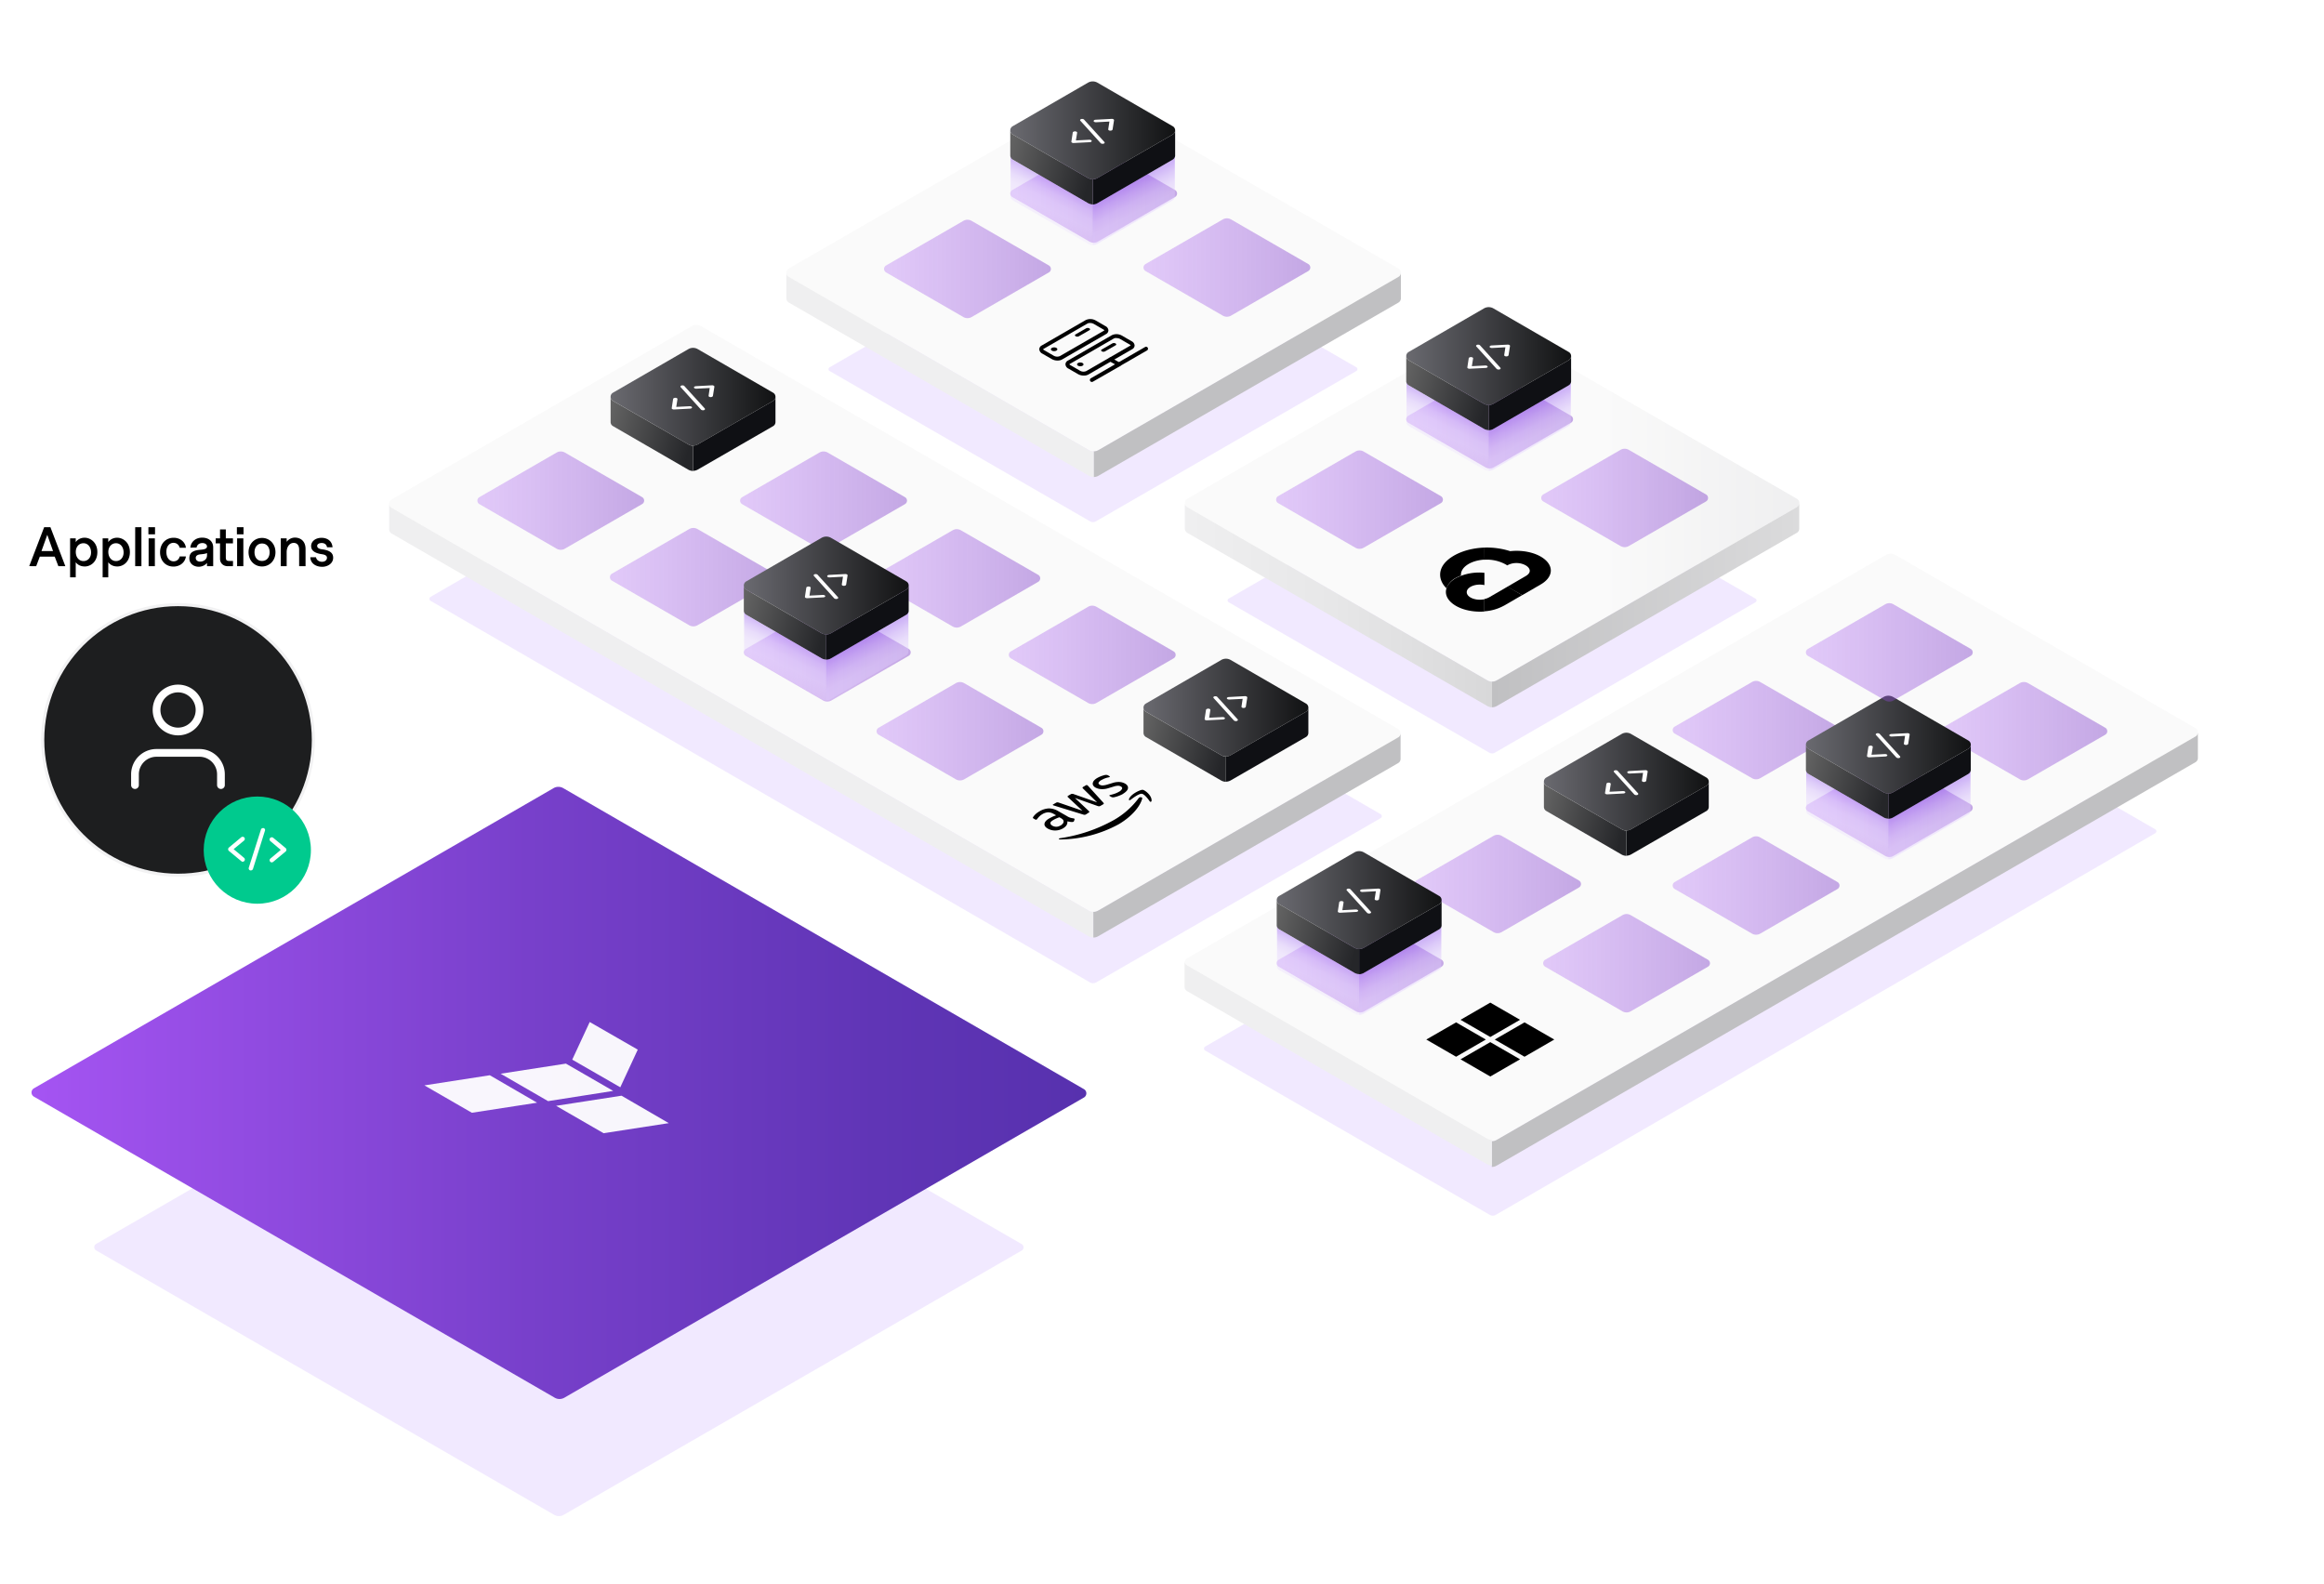 <svg width="628" height="428" viewBox="0 0 628 428" fill="none" xmlns="http://www.w3.org/2000/svg"><path fill="#fff" d="M0 0h628v428H0z"/><path opacity=".5" d="M147.1 266.222L25.97 336.153a1.015 1.015 0 000 1.743l123.768 71.449a2.574 2.574 0 002.605 0l123.743-71.408a1.005 1.005 0 000-1.742l-121.129-69.932a7.812 7.812 0 00-7.857-.041z" fill="#E5D4FF"/><path d="M149.589 212.975L9.17 294.098a1.296 1.296 0 000 2.249l140.726 81.355a2.604 2.604 0 002.605 0l140.411-81.123a1.31 1.31 0 000-2.257l-140.718-81.347a2.6 2.6 0 00-2.605 0z" fill="url(#prefix__paint0_linear)"/><path opacity=".95" fill-rule="evenodd" clip-rule="evenodd" d="M152.924 287.42l-17.646 2.729 12.826 7.409 17.597-2.763-12.777-7.375zm19.414-3.775l-12.984-7.467-4.721 10.171 12.985 7.467 4.72-10.171zm-57.652 9.657l12.826 7.4 17.622-2.721-12.777-7.417-17.671 2.738zm53.263 2.787l-17.671 2.738 12.826 7.401 17.614-2.721-12.769-7.418z" fill="#fff"/><path d="M9.78 153l.98-2.59h4.02l.994 2.59h1.882l-4.035-10.541h-1.687l-4.036 10.526 1.883.015zm1.431-4.096l1.566-4.382 1.551 4.382h-3.117zm7.732 7.108h1.521v-4.081c.407.557 1.175 1.144 2.44 1.144 1.671 0 3.403-1.325 3.403-3.885 0-2.605-1.867-3.885-3.449-3.885-1.325 0-2.183.798-2.394 1.205v-1.039h-1.52v10.541zm3.614-4.397c-1.22 0-2.078-1.024-2.078-2.47 0-1.37.858-2.349 2.078-2.349 1.205 0 2.048 1.039 2.048 2.5 0 1.355-.843 2.319-2.048 2.319zm5.18 4.397h1.52v-4.081c.407.557 1.175 1.144 2.44 1.144 1.672 0 3.403-1.325 3.403-3.885 0-2.605-1.867-3.885-3.448-3.885-1.325 0-2.183.798-2.394 1.205v-1.039h-1.521v10.541zm3.614-4.397c-1.22 0-2.078-1.024-2.078-2.47 0-1.37.858-2.349 2.078-2.349 1.205 0 2.048 1.039 2.048 2.5 0 1.355-.843 2.319-2.048 2.319zm5.18 1.385h1.686v-10.541h-1.686V153zm3.571-8.613h1.792v-1.928h-1.792v1.928zm.06 8.613h1.687v-7.529h-1.686V153zm6.705.105c1.762 0 3.163-1.129 3.373-2.74h-1.686c-.136.677-.693 1.325-1.656 1.325-1.085 0-1.943-.949-1.943-2.56 0-1.536.858-2.439 1.912-2.439.95 0 1.521.647 1.687 1.325h1.686c-.195-1.581-1.566-2.696-3.312-2.696-2.154 0-3.674 1.627-3.674 3.915 0 2.274 1.49 3.87 3.613 3.87zm6.843.046c.798 0 1.686-.347 2.228-1.039V153h1.672v-5.09c0-1.49-1.07-2.62-2.982-2.62-1.837 0-3.056 1.19-3.192 2.696l1.687-.015c.075-.558.527-1.22 1.58-1.22.769 0 1.235.421 1.235.903 0 .783-1.069.844-2.032.934-.859.075-1.582.286-2.078.678-.467.376-.663.963-.663 1.611 0 1.445 1.205 2.274 2.545 2.274zm.27-1.386c-.692-.045-1.083-.467-1.083-.994 0-.587.482-.903 1.31-.978.737-.061 1.415-.166 1.746-.347l-.015.678c-.03 1.189-1.129 1.686-1.957 1.641zM61.52 153h1.43l.016-1.415h-1.024c-.723 0-.919-.241-.919-.994v-3.765h1.928v-1.355h-1.928v-2.409h-1.566v2.409h-1.174v1.355h1.174v4.171c0 1.175.859 2.003 2.063 2.003zm2.493-8.613h1.792v-1.928h-1.792v1.928zm.06 8.613h1.687v-7.529h-1.687V153zm6.735.075c2.033 0 3.63-1.596 3.63-3.84 0-2.273-1.597-3.87-3.63-3.87-2.048 0-3.644 1.597-3.644 3.87 0 2.244 1.596 3.84 3.644 3.84zm-.015-1.49c-1.295 0-2.018-1.024-2.018-2.35 0-1.355.738-2.364 2.033-2.364 1.31 0 2.048 1.024 2.048 2.38 0 1.325-.738 2.334-2.063 2.334zM75.867 153h1.597v-3.795c0-1.551.888-2.499 1.882-2.499.843 0 1.49.527 1.49 1.852V153h1.732v-4.623c0-2.545-1.807-3.102-2.846-3.102a2.78 2.78 0 00-2.258 1.145v-.949h-1.597V153zm11.224.166c1.4 0 2.936-.874 2.936-2.44 0-1.159-.693-2.003-3.042-2.289-.933-.12-1.28-.497-1.28-.903 0-.557.633-.798 1.22-.798.422 0 1.28.135 1.446 1.159h1.49c-.15-1.867-1.596-2.56-2.966-2.56-1.732 0-2.816 1.039-2.816 2.184 0 .753.27 1.867 2.891 2.243 1.145.166 1.385.558 1.385.964 0 .618-.527 1.084-1.325 1.084-.798 0-1.475-.436-1.641-1.219h-1.536c.09 1.716 1.536 2.575 3.238 2.575z" fill="#000"/><path d="M48.113 236.514c20.193 0 36.563-16.37 36.563-36.563s-16.37-36.563-36.563-36.563-36.563 16.37-36.563 36.563 16.37 36.563 36.563 36.563z" fill="#1D1E1F" stroke="#F2F2F3" stroke-width=".83" stroke-miterlimit="10"/><path d="M59.704 212.155v-2.895a5.807 5.807 0 00-5.807-5.808H42.282a5.808 5.808 0 00-5.808 5.808v2.895M48.114 197.669a5.808 5.808 0 10.001-11.616 5.808 5.808 0 00-.002 11.616v0z" stroke="#fff" stroke-width="2.091" stroke-linecap="round" stroke-linejoin="round"/><path d="M69.526 244.213c8 0 14.486-6.486 14.486-14.486s-6.485-14.486-14.486-14.486c-8 0-14.485 6.486-14.485 14.486s6.485 14.486 14.486 14.486z" fill="#00CA8E"/><path d="M65.603 232.863a.551.551 0 01-.386-.139l-3.354-2.777a.601.601 0 010-.92l3.338-2.785a.612.612 0 01.82.082.592.592 0 01-.074.821l-2.813 2.325 2.813 2.342a.593.593 0 01-.369 1.051h.025zM73.458 233.044a.587.587 0 01-.459-.214.573.573 0 01.074-.822l2.796-2.341-2.813-2.374a.583.583 0 01-.185-.623.573.573 0 01.112-.199.625.625 0 01.459-.214.585.585 0 01.385.14l3.362 2.777a.63.63 0 01.214.46.604.604 0 01-.214.46l-3.345 2.785a.724.724 0 01-.386.165zM67.784 235.213a.709.709 0 01-.172 0 .591.591 0 01-.41-.505.586.586 0 01.024-.227l3.28-10.285a.57.57 0 01.558-.419.681.681 0 01.18 0 .56.56 0 01.39.513.506.506 0 01-.045.21l-3.223 10.294a.593.593 0 01-.582.419z" fill="#fff"/><path opacity=".5" d="M502.262 180.677L325.67 282.816a.62.62 0 00-.228.85.623.623 0 00.228.228l76.884 44.387a1.62 1.62 0 001.66 0l178.176-103.11a.617.617 0 000-1.078l-75.249-43.416a4.842 4.842 0 00-4.879 0z" fill="#E5D4FF"/><path d="M509.596 149.98L320.75 258.988a1.311 1.311 0 000 2.256l81.074 46.801a2.601 2.601 0 002.605 0L593.275 199.02a1.312 1.312 0 000-2.256l-81.074-46.784a2.6 2.6 0 00-2.605 0z" fill="url(#prefix__paint1_linear)"/><path d="M593.921 197.892a1.29 1.29 0 01-.647 1.128L404.428 308.045a2.62 2.62 0 01-1.302.349v6.944a2.62 2.62 0 001.302-.349l188.846-109.024a1.309 1.309 0 00.647-1.129v-6.944z" fill="url(#prefix__paint2_linear)"/><path d="M401.823 307.671l-81.074-46.8a1.292 1.292 0 01-.647-1.129v6.944a1.309 1.309 0 00.647 1.129l81.074 46.8c.395.23.845.35 1.302.349v-6.944a2.577 2.577 0 01-1.302-.349z" fill="url(#prefix__paint3_linear)"/><path d="M411.962 285.561l-8.047-4.646 8.047-4.638 8.04 4.638-8.04 4.646zM402.711 290.904l-8.039-4.646 8.039-4.646 8.048 4.646-8.048 4.646zM402.711 280.226l-8.039-4.646 8.039-4.646 8.04 4.646-8.04 4.646zM393.469 285.561l-8.048-4.646 8.048-4.638 8.039 4.638-8.039 4.646z" fill="#000"/><path opacity=".9" d="M568.892 196.656l-20.874-12.055a2.247 2.247 0 00-2.24 0l-20.874 12.055a1.088 1.088 0 00-.399 1.485c.096.166.233.303.399.398l20.874 12.047a2.204 2.204 0 002.24 0l20.874-12.047c.165-.095.303-.232.398-.398a1.078 1.078 0 000-1.087 1.085 1.085 0 00-.398-.398z" fill="url(#prefix__paint4_linear)"/><path d="M438.202 198.345l-20.361 11.773a1.268 1.268 0 00-.639 1.105 1.276 1.276 0 00.639 1.105l20.361 11.756a2.572 2.572 0 002.551 0l20.369-11.748a1.28 1.28 0 00.462-1.742 1.28 1.28 0 00-.462-.468l-20.369-11.781a2.535 2.535 0 00-2.551 0z" fill="url(#prefix__paint5_linear)"/><path d="M439.039 214.324a.728.728 0 01-.361.099l-4.314.23a.881.881 0 01-.475-.099.276.276 0 01-.172-.279l.377-2.465a.317.317 0 01.172-.205.972.972 0 01.476-.107c.14.002.277.045.393.123a.246.246 0 01.132.247l-.329 2.087 3.617-.181c.32 0 .607.115.656.296a.29.29 0 01-.172.254zM444.68 211.202a.862.862 0 01-.476.107c-.32 0-.55-.181-.525-.37l.312-2.086-3.625.18c-.328 0-.607-.115-.631-.304-.025-.189.049-.197.172-.271a.815.815 0 01.361-.098l4.33-.239a.83.83 0 01.467.107.296.296 0 01.18.271l-.393 2.465a.387.387 0 01-.172.238zM442.539 214.776a.521.521 0 01-.139.066 1.004 1.004 0 01-.443 0 .636.636 0 01-.344-.173l-5.47-6.038c-.123-.132-.09-.288.098-.394a.368.368 0 01.14-.066.93.93 0 01.451 0 .45.45 0 01.311.164l5.495 6.039c.123.139.082.295-.099.402z" fill="#fff"/><path d="M461.752 211.227a1.272 1.272 0 01-.631 1.109l-20.37 11.748c-.388.22-.825.336-1.271.337v6.811a2.608 2.608 0 001.271-.337l20.37-11.74a1.28 1.28 0 00.631-1.109v-6.819z" fill="url(#prefix__paint6_linear)"/><path d="M438.201 224.084l-20.361-11.748a1.264 1.264 0 01-.64-1.109v6.811a1.276 1.276 0 00.64 1.109l20.361 11.781c.391.22.831.336 1.279.337v-6.811a2.611 2.611 0 01-1.279-.37z" fill="url(#prefix__paint7_linear)"/><path opacity=".9" d="M496.532 196.352l-20.874-12.047a2.204 2.204 0 00-2.24 0l-20.874 12.047a1.082 1.082 0 00-.398 1.485c.095.166.233.303.398.398l20.874 12.055a2.247 2.247 0 002.24 0l20.874-12.055a1.08 1.08 0 00.545-.941 1.092 1.092 0 00-.545-.942z" fill="url(#prefix__paint8_linear)"/><path opacity=".9" d="M532.532 217.352l-20.874-12.047a2.204 2.204 0 00-2.24 0l-20.874 12.047a1.082 1.082 0 00-.398 1.485c.095.166.233.303.398.398l20.874 12.055a2.247 2.247 0 002.24 0l20.874-12.055a1.08 1.08 0 00.545-.941 1.092 1.092 0 00-.545-.942z" fill="url(#prefix__paint9_linear)"/><path d="M509.002 188.339l-20.369 11.781a1.272 1.272 0 00-.631 1.105 1.28 1.28 0 00.631 1.105l20.369 11.781a2.528 2.528 0 002.551 0l20.361-11.781a1.278 1.278 0 00.468-1.744 1.268 1.268 0 00-.468-.466l-20.361-11.781a2.573 2.573 0 00-2.551 0z" fill="url(#prefix__paint10_linear)"/><path d="M509.838 204.326a.807.807 0 01-.369.099l-4.313.222a.821.821 0 01-.468-.099.289.289 0 01-.18-.271l.377-2.465a.322.322 0 01.181-.213.931.931 0 01.467-.099.82.82 0 01.394.115.269.269 0 01.108.106.275.275 0 01.031.149l-.336 2.087 3.624-.189c.32 0 .599.115.656.304a.292.292 0 01-.172.254zM515.472 201.204a.821.821 0 01-.468.099c-.328 0-.557-.173-.533-.37l.32-2.087-3.625.189c-.328 0-.606-.123-.639-.304a.317.317 0 01.18-.279.815.815 0 01.361-.098l4.322-.23a.872.872 0 01.475.098c.123.074.189.173.172.271l-.385 2.465a.381.381 0 01-.18.246zM513.332 204.778a.649.649 0 01-.139.058.968.968 0 01-.435 0 .59.59 0 01-.344-.165l-5.47-6.038c-.131-.132-.09-.296.09-.403l.14-.065a.963.963 0 01.459 0 .56.56 0 01.311.164l5.486 6.038c.123.148.091.304-.098.411z" fill="#fff"/><path d="M532.552 201.229a1.255 1.255 0 01-.639 1.101l-20.362 11.781a2.54 2.54 0 01-1.279.345v6.811c.45 0 .891-.119 1.279-.345l20.362-11.781a1.278 1.278 0 00.639-1.101v-6.811z" fill="url(#prefix__paint11_linear)"/><path d="M509.001 214.111l-20.37-11.781a1.274 1.274 0 01-.631-1.101v6.778a1.262 1.262 0 00.631 1.101l20.37 11.781c.386.225.824.344 1.271.345v-6.811a2.529 2.529 0 01-1.271-.312z" fill="url(#prefix__paint12_linear)"/><path d="M532.479 208.08a1.256 1.256 0 01-.64 1.101l-20.296 11.74a2.501 2.501 0 01-1.271.345v10.96c.447.005.886-.111 1.271-.337l20.296-11.74a1.283 1.283 0 00.64-1.101V208.08z" fill="url(#prefix__paint13_linear)"/><path d="M509.001 220.921l-20.296-11.74a1.243 1.243 0 01-.631-1.101v10.968a1.273 1.273 0 00.631 1.101l20.296 11.74c.387.223.825.339 1.271.337v-10.96a2.534 2.534 0 01-1.271-.345z" fill="url(#prefix__paint14_linear)"/><path opacity=".9" d="M496.532 238.352l-20.874-12.047a2.204 2.204 0 00-2.24 0l-20.874 12.047a1.082 1.082 0 00-.398 1.485c.095.166.233.303.398.398l20.874 12.055a2.247 2.247 0 002.24 0l20.874-12.055a1.08 1.08 0 00.545-.941 1.092 1.092 0 00-.545-.942z" fill="url(#prefix__paint15_linear)"/><path opacity=".9" d="M461.532 259.352l-20.874-12.047a2.204 2.204 0 00-2.24 0l-20.874 12.047a1.082 1.082 0 00-.398 1.485c.095.166.233.303.398.398l20.874 12.055a2.247 2.247 0 002.24 0l20.874-12.055a1.08 1.08 0 00.545-.941 1.092 1.092 0 00-.545-.942z" fill="url(#prefix__paint16_linear)"/><path opacity=".9" d="M532.532 175.352l-20.874-12.047a2.204 2.204 0 00-2.24 0l-20.874 12.047a1.082 1.082 0 00-.398 1.485c.095.166.233.303.398.398l20.874 12.055a2.247 2.247 0 002.24 0l20.874-12.055a1.08 1.08 0 00.545-.941 1.092 1.092 0 00-.545-.942z" fill="url(#prefix__paint17_linear)"/><path opacity=".9" d="M426.679 237.939l-20.874-12.055a2.247 2.247 0 00-2.24 0l-20.874 12.055a1.082 1.082 0 00-.398 1.485c.095.166.233.303.398.398l20.874 12.047a2.204 2.204 0 002.24 0l20.874-12.047a1.08 1.08 0 00.544-.941 1.091 1.091 0 00-.544-.942z" fill="url(#prefix__paint18_linear)"/><path opacity=".9" d="M389.532 259.345l-20.874-12.046a2.262 2.262 0 00-2.248 0l-20.866 12.046a1.093 1.093 0 00-.544.942 1.085 1.085 0 00.544.942l20.866 12.063a2.271 2.271 0 002.248 0l20.874-12.055a1.082 1.082 0 00.552-.946 1.085 1.085 0 00-.552-.946z" fill="url(#prefix__paint19_linear)"/><path d="M366.002 230.339l-20.369 11.781a1.272 1.272 0 00-.631 1.105 1.28 1.28 0 00.631 1.105l20.369 11.781a2.528 2.528 0 002.551 0l20.361-11.781a1.278 1.278 0 00.468-1.744 1.268 1.268 0 00-.468-.466l-20.361-11.781a2.573 2.573 0 00-2.551 0z" fill="url(#prefix__paint20_linear)"/><path d="M366.838 246.326a.807.807 0 01-.369.099l-4.313.222a.821.821 0 01-.468-.099.289.289 0 01-.18-.271l.377-2.465a.322.322 0 01.181-.213.931.931 0 01.467-.099.82.82 0 01.394.115.269.269 0 01.108.106.275.275 0 01.031.149l-.336 2.087 3.624-.189c.32 0 .599.115.656.304a.292.292 0 01-.172.254zM372.472 243.204a.821.821 0 01-.468.099c-.328 0-.557-.173-.533-.37l.32-2.087-3.625.189c-.328 0-.606-.123-.639-.304a.317.317 0 01.18-.279.815.815 0 01.361-.098l4.322-.23a.872.872 0 01.475.098c.123.074.189.173.172.271l-.385 2.465a.381.381 0 01-.18.246zM370.332 246.778a.649.649 0 01-.139.058.968.968 0 01-.435 0 .59.59 0 01-.344-.165l-5.47-6.038c-.131-.132-.09-.296.09-.403l.14-.065a.963.963 0 01.459 0 .56.56 0 01.311.164l5.486 6.038c.123.148.091.304-.098.411z" fill="#fff"/><path d="M389.552 243.229a1.255 1.255 0 01-.639 1.101l-20.362 11.781a2.54 2.54 0 01-1.279.345v6.811c.45 0 .891-.119 1.279-.345l20.362-11.781a1.278 1.278 0 00.639-1.101v-6.811z" fill="url(#prefix__paint21_linear)"/><path d="M366.001 256.111l-20.37-11.781a1.274 1.274 0 01-.631-1.101v6.778a1.262 1.262 0 00.631 1.101l20.37 11.781c.386.225.824.344 1.271.345v-6.811a2.529 2.529 0 01-1.271-.312z" fill="url(#prefix__paint22_linear)"/><path d="M389.479 250.08a1.256 1.256 0 01-.64 1.101l-20.296 11.74a2.501 2.501 0 01-1.271.345v10.96c.447.005.886-.111 1.271-.337l20.296-11.74a1.283 1.283 0 00.64-1.101V250.08z" fill="url(#prefix__paint23_linear)"/><path d="M366.001 262.921l-20.296-11.74a1.243 1.243 0 01-.631-1.101v10.968a1.273 1.273 0 00.631 1.101l20.296 11.74c.387.223.825.339 1.271.337v-10.96a2.534 2.534 0 01-1.271-.345z" fill="url(#prefix__paint24_linear)"/><path opacity=".5" d="M400.96 121.937l-68.944 39.823a.571.571 0 000 .987l70.438 40.653a1.48 1.48 0 001.485 0l70.437-40.653a.567.567 0 00.207-.778.576.576 0 00-.207-.209l-68.944-39.823a4.476 4.476 0 00-4.472 0z" fill="#E5D4FF"/><path d="M401.899 87.979l-81.074 46.801a1.3 1.3 0 00-.652 1.128 1.308 1.308 0 00.652 1.128l81.074 46.809a2.595 2.595 0 002.597 0l81.073-46.809a1.288 1.288 0 00.478-1.774 1.286 1.286 0 00-.478-.474l-81.073-46.809a2.6 2.6 0 00-2.597 0z" fill="url(#prefix__paint25_linear)"/><path d="M486.199 135.908a1.282 1.282 0 01-.647 1.128l-81.073 46.809c-.396.23-.846.35-1.303.349v6.936c.457.001.907-.119 1.303-.349l81.073-46.801a1.294 1.294 0 00.647-1.128v-6.944z" fill="url(#prefix__paint26_linear)"/><path d="M401.899 183.845l-81.074-46.809a1.284 1.284 0 01-.647-1.128v6.944a1.298 1.298 0 00.647 1.128l81.074 46.801c.393.229.84.349 1.294.349v-6.936c-.454 0-.901-.12-1.294-.349z" fill="url(#prefix__paint27_linear)"/><path d="M411.349 160.831l4.978-2.887c2.895-1.659 3.576-4.19 1.659-6.256-1.916-2.066-5.907-3.186-9.889-2.746a20.627 20.627 0 00-7.094-.962v3.285c2.014-.158 4.03.268 5.808 1.228l.497.29c3.319-1.924 8.297.963 4.978 2.888l-4.978 2.895 4.041 2.265z" fill="#000"/><path d="M401.143 151.207l-.042-3.228c-4.388.158-8.296 1.66-10.412 3.85-2.115 2.19-2.016 4.978.183 7.152a5.23 5.23 0 012.489-2.796c.461-.249.941-.463 1.435-.639-.224-2.182 2.539-4.09 6.297-4.314l.05-.025zM406.346 163.71l4.978-2.887-3.941-2.299-4.978 2.888a4.372 4.372 0 01-1.253.456v3.319a12.463 12.463 0 005.227-1.51l-.033.033z" fill="#000"/><path d="M393.361 156.243c-2.754 1.618-3.443 4.065-1.659 6.098 1.783 2.032 5.534 3.194 9.425 2.904v-3.319c-2.315.506-4.779-.481-4.779-1.908s2.489-2.415 4.779-1.908v-3.319a13.884 13.884 0 00-7.766 1.452z" fill="#000"/><path opacity=".9" d="M417.023 135.502l20.874 12.055a2.256 2.256 0 002.24 0l20.874-12.055c.166-.096.303-.233.399-.398a1.094 1.094 0 000-1.088 1.096 1.096 0 00-.399-.398l-20.874-12.055a2.256 2.256 0 00-2.24 0l-20.874 12.055a1.093 1.093 0 00-.544.942 1.085 1.085 0 00.544.942z" fill="url(#prefix__paint28_linear)"/><path opacity=".9" d="M345.382 135.958l20.874 12.055a2.248 2.248 0 002.241 0l20.874-12.055a1.093 1.093 0 00.544-.942 1.09 1.09 0 00-.544-.941l-20.874-12.047a2.21 2.21 0 00-2.241 0l-20.874 12.047a1.09 1.09 0 00-.544.941 1.092 1.092 0 00.544.942z" fill="url(#prefix__paint29_linear)"/><path opacity=".9" d="M380.544 114.235l20.874 12.055a2.247 2.247 0 002.24 0l20.874-12.055a1.08 1.08 0 00.545-.941 1.092 1.092 0 00-.545-.942l-20.874-12.047a2.204 2.204 0 00-2.24 0l-20.874 12.047a1.082 1.082 0 00-.398 1.485c.095.166.233.303.398.398z" fill="url(#prefix__paint30_linear)"/><path d="M401.002 83.338L380.633 95.12a1.276 1.276 0 00-.631 1.105 1.28 1.28 0 00.631 1.105l20.369 11.781a2.528 2.528 0 002.551 0l20.361-11.781a1.273 1.273 0 000-2.21l-20.361-11.782a2.574 2.574 0 00-2.551 0z" fill="url(#prefix__paint31_linear)"/><path d="M401.838 99.326a.817.817 0 01-.369.099l-4.313.222a.822.822 0 01-.468-.099.285.285 0 01-.18-.271l.377-2.465a.325.325 0 01.181-.213.93.93 0 01.467-.099.822.822 0 01.394.115.268.268 0 01.108.106.273.273 0 01.031.149l-.336 2.087 3.624-.19c.32 0 .599.116.656.305a.293.293 0 01-.172.254zM407.472 96.204a.821.821 0 01-.468.099c-.328 0-.557-.173-.533-.37l.32-2.087-3.625.19c-.328 0-.606-.124-.639-.305a.319.319 0 01.18-.28.821.821 0 01.361-.097l4.322-.23a.883.883 0 01.475.098c.123.074.189.173.172.271l-.385 2.465a.392.392 0 01-.18.246zM405.332 99.778a.609.609 0 01-.139.058.96.96 0 01-.435 0 .587.587 0 01-.344-.165l-5.47-6.038c-.131-.132-.09-.296.09-.403l.14-.066a.965.965 0 01.459 0c.118.02.228.078.311.165l5.486 6.038c.123.148.091.304-.098.411z" fill="#fff"/><path d="M424.552 96.229a1.252 1.252 0 01-.639 1.1l-20.362 11.782a2.54 2.54 0 01-1.279.345v6.811c.45 0 .891-.119 1.279-.345l20.362-11.781a1.278 1.278 0 00.639-1.101v-6.811z" fill="url(#prefix__paint32_linear)"/><path d="M401.001 109.111l-20.37-11.781a1.274 1.274 0 01-.631-1.101v6.778a1.262 1.262 0 00.631 1.101l20.37 11.781c.386.225.824.344 1.271.345v-6.811a2.529 2.529 0 01-1.271-.312z" fill="url(#prefix__paint33_linear)"/><path d="M424.479 103.08a1.256 1.256 0 01-.64 1.101l-20.296 11.74a2.501 2.501 0 01-1.271.345v10.96c.447.005.886-.111 1.271-.337l20.296-11.74a1.283 1.283 0 00.64-1.101V103.08z" fill="url(#prefix__paint34_linear)"/><path d="M401.001 115.921l-20.296-11.74a1.243 1.243 0 01-.631-1.101v10.968a1.273 1.273 0 00.631 1.101l20.296 11.74c.387.223.825.339 1.271.337v-10.96a2.534 2.534 0 01-1.271-.345z" fill="url(#prefix__paint35_linear)"/><path opacity=".5" d="M196.492 117.847L373.076 220.01a.623.623 0 010 1.079l-76.867 44.386a1.66 1.66 0 01-1.66 0L116.356 162.366a.623.623 0 010-1.079l75.258-43.44a4.882 4.882 0 014.878 0z" fill="#E5D4FF"/><path d="M189.491 88.162l188.331 108.842a1.314 1.314 0 01.472 1.778 1.314 1.314 0 01-.472.479l-81.074 46.809a2.61 2.61 0 01-2.605 0L105.812 137.227a1.296 1.296 0 01-.652-1.128 1.3 1.3 0 01.652-1.128l81.065-46.81a2.606 2.606 0 012.614 0z" fill="url(#prefix__paint36_linear)"/><path d="M105.165 136.099a1.286 1.286 0 00.656 1.128l188.331 108.842a2.62 2.62 0 001.302.349v6.936a2.62 2.62 0 01-1.302-.349L105.821 144.171a1.297 1.297 0 01-.656-1.128v-6.944z" fill="url(#prefix__paint37_linear)"/><path d="M296.748 246.069l81.074-46.809a1.29 1.29 0 00.647-1.128v6.944a1.309 1.309 0 01-.647 1.129l-81.074 46.8c-.395.23-.845.35-1.302.349v-6.936c.457.001.907-.119 1.302-.349z" fill="url(#prefix__paint38_linear)"/><path d="M186.002 94.345l-20.361 11.773a1.268 1.268 0 00-.639 1.105 1.276 1.276 0 00.639 1.105l20.361 11.756a2.572 2.572 0 002.551 0l20.369-11.748a1.28 1.28 0 00.462-1.742 1.28 1.28 0 00-.462-.468l-20.369-11.781a2.535 2.535 0 00-2.551 0z" fill="url(#prefix__paint39_linear)"/><path d="M186.839 110.324a.728.728 0 01-.361.099l-4.314.23a.881.881 0 01-.475-.099.276.276 0 01-.172-.279l.377-2.465a.317.317 0 01.172-.205.972.972 0 01.476-.107c.14.002.277.045.393.123a.246.246 0 01.132.247l-.329 2.087 3.617-.181c.32 0 .607.115.656.296a.29.29 0 01-.172.254zM192.479 107.202a.857.857 0 01-.475.107c-.32 0-.55-.181-.525-.37l.312-2.086-3.625.18c-.328 0-.607-.115-.631-.304-.025-.189.049-.197.172-.271a.812.812 0 01.361-.098l4.33-.239a.83.83 0 01.467.107.296.296 0 01.18.271l-.393 2.465a.385.385 0 01-.173.238zM190.339 110.776a.521.521 0 01-.139.066 1.004 1.004 0 01-.443 0 .636.636 0 01-.344-.173l-5.47-6.038c-.123-.132-.09-.288.098-.394a.368.368 0 01.14-.066.93.93 0 01.451 0 .45.45 0 01.311.164l5.495 6.039c.123.139.082.295-.099.402z" fill="#fff"/><path d="M209.552 107.227a1.272 1.272 0 01-.631 1.109l-20.37 11.748c-.388.22-.825.336-1.271.337v6.811a2.608 2.608 0 001.271-.337l20.37-11.74a1.28 1.28 0 00.631-1.109v-6.819z" fill="url(#prefix__paint40_linear)"/><path d="M186.001 120.084l-20.361-11.748a1.264 1.264 0 01-.64-1.109v6.811a1.276 1.276 0 00.64 1.109l20.361 11.781c.391.22.831.336 1.279.337v-6.811a2.611 2.611 0 01-1.279-.37z" fill="url(#prefix__paint41_linear)"/><path opacity=".9" d="M129.53 136.22l20.874 12.047a2.204 2.204 0 002.24 0l20.874-12.047a1.085 1.085 0 000-1.883l-20.874-12.038a2.247 2.247 0 00-2.24 0l-20.874 12.055a1.083 1.083 0 00-.388 1.47c.093.163.226.3.388.396z" fill="url(#prefix__paint42_linear)"/><path opacity=".9" d="M317.142 176.022l-20.866-12.047a2.221 2.221 0 00-2.248 0l-20.874 12.047a1.082 1.082 0 00-.398 1.485c.095.166.232.303.398.398l20.874 12.055a2.247 2.247 0 002.24 0l20.874-12.055a1.081 1.081 0 00.398-1.485 1.07 1.07 0 00-.398-.398z" fill="url(#prefix__paint43_linear)"/><path opacity=".9" d="M209.353 155.007l-20.874-12.038a2.247 2.247 0 00-2.24 0l-20.874 12.054a1.096 1.096 0 00-.399.398 1.094 1.094 0 000 1.088c.096.165.233.302.399.398l20.874 12.055a2.256 2.256 0 002.24 0l20.874-12.055a1.088 1.088 0 000-1.9z" fill="url(#prefix__paint44_linear)"/><path opacity=".9" d="M244.532 134.337l-20.874-12.038a2.247 2.247 0 00-2.24 0l-20.874 12.055a1.078 1.078 0 00-.398.398 1.078 1.078 0 000 1.087c.095.165.233.303.398.398l20.874 12.055a2.247 2.247 0 002.24 0l20.874-12.055a1.08 1.08 0 00.559-.95 1.088 1.088 0 00-.559-.95z" fill="url(#prefix__paint45_linear)"/><path opacity=".9" d="M280.532 155.337l-20.874-12.038a2.247 2.247 0 00-2.24 0l-20.874 12.055a1.078 1.078 0 00-.398.398 1.078 1.078 0 000 1.087c.095.165.233.303.398.398l20.874 12.055a2.247 2.247 0 002.24 0l20.874-12.055a1.08 1.08 0 00.559-.95 1.088 1.088 0 00-.559-.95z" fill="url(#prefix__paint46_linear)"/><path opacity=".9" d="M245.532 175.337l-20.874-12.038a2.247 2.247 0 00-2.24 0l-20.874 12.055a1.078 1.078 0 00-.398.398 1.078 1.078 0 000 1.087c.095.165.233.303.398.398l20.874 12.055a2.247 2.247 0 002.24 0l20.874-12.055a1.08 1.08 0 00.559-.95 1.088 1.088 0 00-.559-.95z" fill="url(#prefix__paint47_linear)"/><path d="M222.002 145.339l-20.369 11.781a1.272 1.272 0 00-.631 1.105 1.28 1.28 0 00.631 1.105l20.369 11.781a2.528 2.528 0 002.551 0l20.361-11.781a1.278 1.278 0 00.468-1.744 1.268 1.268 0 00-.468-.466l-20.361-11.781a2.573 2.573 0 00-2.551 0z" fill="url(#prefix__paint48_linear)"/><path d="M222.838 161.326a.807.807 0 01-.369.099l-4.313.222a.821.821 0 01-.468-.099.289.289 0 01-.18-.271l.377-2.465a.322.322 0 01.181-.213.931.931 0 01.467-.099.82.82 0 01.394.115.269.269 0 01.108.106.275.275 0 01.031.149l-.336 2.087 3.624-.189c.32 0 .599.115.656.304a.292.292 0 01-.172.254zM228.472 158.204a.821.821 0 01-.468.099c-.328 0-.557-.173-.533-.37l.32-2.087-3.625.189c-.328 0-.606-.123-.639-.304a.317.317 0 01.18-.279.815.815 0 01.361-.098l4.322-.23a.872.872 0 01.475.098c.123.074.189.173.172.271l-.385 2.465a.381.381 0 01-.18.246zM226.332 161.778a.649.649 0 01-.139.058.968.968 0 01-.435 0 .59.59 0 01-.344-.165l-5.47-6.038c-.131-.132-.09-.296.09-.403l.14-.065a.963.963 0 01.459 0 .56.56 0 01.311.164l5.486 6.038c.123.148.091.304-.098.411z" fill="#fff"/><path d="M245.552 158.229a1.255 1.255 0 01-.639 1.101l-20.362 11.781a2.54 2.54 0 01-1.279.345v6.811c.45 0 .891-.119 1.279-.345l20.362-11.781a1.278 1.278 0 00.639-1.101v-6.811z" fill="url(#prefix__paint49_linear)"/><path d="M222.001 171.111l-20.37-11.781a1.274 1.274 0 01-.631-1.101v6.778a1.262 1.262 0 00.631 1.101l20.37 11.781c.386.225.824.344 1.271.345v-6.811a2.529 2.529 0 01-1.271-.312z" fill="url(#prefix__paint50_linear)"/><path d="M245.479 165.08a1.256 1.256 0 01-.64 1.101l-20.296 11.74a2.501 2.501 0 01-1.271.345v10.96c.447.005.886-.111 1.271-.337l20.296-11.74a1.283 1.283 0 00.64-1.101V165.08z" fill="url(#prefix__paint51_linear)"/><path d="M222.001 177.921l-20.296-11.74a1.243 1.243 0 01-.631-1.101v10.968a1.273 1.273 0 00.631 1.101l20.296 11.74c.387.223.825.339 1.271.337v-10.96a2.534 2.534 0 01-1.271-.345z" fill="url(#prefix__paint52_linear)"/><path d="M330.002 178.345l-20.361 11.773a1.268 1.268 0 00-.639 1.105 1.276 1.276 0 00.639 1.105l20.361 11.756a2.572 2.572 0 002.551 0l20.369-11.748a1.28 1.28 0 00.462-1.742 1.28 1.28 0 00-.462-.468l-20.369-11.781a2.535 2.535 0 00-2.551 0z" fill="url(#prefix__paint53_linear)"/><path d="M330.839 194.324a.728.728 0 01-.361.099l-4.314.23a.881.881 0 01-.475-.099.276.276 0 01-.172-.279l.377-2.465a.317.317 0 01.172-.205.972.972 0 01.476-.107c.14.002.277.045.393.123a.246.246 0 01.132.247l-.329 2.087 3.617-.181c.32 0 .607.115.656.296a.29.29 0 01-.172.254zM336.479 191.202a.857.857 0 01-.475.107c-.32 0-.55-.181-.525-.37l.312-2.086-3.625.18c-.328 0-.607-.115-.631-.304-.025-.189.049-.197.172-.271a.812.812 0 01.361-.098l4.33-.239a.83.83 0 01.467.107.296.296 0 01.18.271l-.393 2.465a.385.385 0 01-.173.238zM334.339 194.776a.521.521 0 01-.139.066 1.004 1.004 0 01-.443 0 .636.636 0 01-.344-.173l-5.47-6.038c-.123-.132-.09-.288.098-.394a.368.368 0 01.14-.066.93.93 0 01.451 0 .45.45 0 01.311.164l5.495 6.039c.123.139.082.295-.099.402z" fill="#fff"/><path d="M353.552 191.227a1.272 1.272 0 01-.631 1.109l-20.37 11.748c-.388.22-.825.336-1.271.337v6.811a2.608 2.608 0 001.271-.337l20.37-11.74a1.28 1.28 0 00.631-1.109v-6.819z" fill="url(#prefix__paint54_linear)"/><path d="M330.001 204.084l-20.361-11.748a1.264 1.264 0 01-.64-1.109v6.811a1.276 1.276 0 00.64 1.109l20.361 11.781c.391.22.831.336 1.279.337v-6.811a2.611 2.611 0 01-1.279-.37z" fill="url(#prefix__paint55_linear)"/><path opacity=".9" d="M281.408 196.664l-20.874-12.055a2.247 2.247 0 00-2.24 0l-20.874 12.055a1.085 1.085 0 000 1.883l20.874 12.055a2.255 2.255 0 002.24 0l20.874-12.047a1.091 1.091 0 00.551-.946 1.085 1.085 0 00-.551-.945z" fill="url(#prefix__paint56_linear)"/><path d="M288.461 220.632c.242.139.498.253.763.34.272.076.55.134.829.175.082.011.16.036.233.074a.175.175 0 01.083.216l-.158.465a.285.285 0 01-.133.149.714.714 0 01-.34.075c-.216 0-.431 0-.63-.05s-.424-.066-.689-.125c.108.755-.29 1.386-1.186 1.909a4.268 4.268 0 01-2.083.564 3.974 3.974 0 01-2.032-.523c-.648-.373-.946-.829-.872-1.311.075-.481.49-.97 1.27-1.418.265-.15.556-.291.829-.432.274-.141.672-.274 1.046-.415l-.556-.323a3.238 3.238 0 00-1.576-.498 3.466 3.466 0 00-1.602.514c-.26.152-.503.333-.721.54a4.33 4.33 0 00-.565.622l-.166.216-.099.083a.385.385 0 01-.398-.05l-.374-.216c-.124-.066-.199-.124-.215-.182a.3.3 0 01.049-.216c.172-.279.382-.533.623-.755a4.88 4.88 0 011.045-.772 5.324 5.324 0 012.622-.829 4.92 4.92 0 012.489.721l2.489 1.427.025.025zm-1.934 2.489c.246-.137.465-.316.648-.531a.902.902 0 00.232-.697.734.734 0 00-.224-.439 3.185 3.185 0 00-.589-.423l-.324-.183c-.274.091-.556.207-.829.324a7.262 7.262 0 00-.764.39c-.514.298-.829.572-.829.829s.116.498.497.722c.331.199.71.302 1.096.299a2.033 2.033 0 001.086-.324v.033zm6.953-3.061a.758.758 0 01-.365.124 1.388 1.388 0 01-.456-.083l-7.7-2.372a1.821 1.821 0 01-.373-.133c-.124-.075-.133-.15 0-.216l.747-.431a.822.822 0 01.373-.133c.156.006.31.036.456.091l6.331 2.174-3.858-3.609c-.116-.108-.166-.191-.158-.249.008-.058.091-.141.232-.224l.614-.357a.756.756 0 01.382-.124.952.952 0 01.44.083l6.313 2.207-3.791-3.717c-.108-.116-.158-.199-.15-.257.009-.058.083-.141.225-.216l.705-.415a.373.373 0 01.381 0l.108.083.141.141 4.066 4.472c.099.116.149.199.132.265a.427.427 0 01-.215.208l-.656.381a.87.87 0 01-.381.133 1.316 1.316 0 01-.448-.091l-6.107-2.165 3.742 3.517c.108.116.166.199.158.266-.009.066-.092.141-.233.215l-.655.432zm10.022-5.542a8.277 8.277 0 01-1.319.597 7.416 7.416 0 01-1.178.332 1.396 1.396 0 01-.456 0 .944.944 0 01-.258-.091l-.39-.233c-.157-.091-.174-.166-.058-.232l.158-.066.265-.067c.378-.085.75-.196 1.112-.331.344-.131.677-.29.996-.473.353-.168.644-.444.829-.789.092-.248 0-.464-.323-.647a1.525 1.525 0 00-.739-.19 4.233 4.233 0 00-1.169.215l-1.452.44a5.383 5.383 0 01-2 .257 3.683 3.683 0 01-1.493-.415 1.574 1.574 0 01-.639-.614.924.924 0 01-.075-.68c.068-.261.206-.5.399-.689.244-.249.524-.461.829-.63.166-.091.349-.191.54-.274.19-.083.39-.166.58-.241l.556-.174c.152-.049.307-.085.465-.108a1.92 1.92 0 01.415 0c.115.01.226.047.323.108l.357.208c.158.091.183.174.066.24-.122.054-.25.093-.381.116a5.871 5.871 0 00-1.759.672 1.798 1.798 0 00-.83.714c-.091.216 0 .415.324.597.236.128.503.191.771.183.429-.029.852-.11 1.261-.241l1.427-.431a5.175 5.175 0 011.917-.257c.498.028.984.17 1.419.414.281.142.519.357.688.623.12.217.161.469.116.713a1.517 1.517 0 01-.423.73c-.257.267-.55.496-.871.681v.033zM308.654 215.787c-.655 2.489-3.319 5.202-6.463 7.011a33.833 33.833 0 01-15.68 4.057c-.448 0-.531-.274-.075-.34a42.405 42.405 0 0014.378-4.821 21.808 21.808 0 006.894-6.031c.224-.349 1.054-.291.946.124zm-.149-1.286c-.73-.058-2.315 1.112-3.037 1.659-.216.158-.464.058-.406-.157.431-1.411 3.078-2.605 3.692-2.572.614.033 2.621 1.601 2.414 3.028a.255.255 0 01-.199.205.261.261 0 01-.149-.012.26.26 0 01-.117-.093c-.448-.639-1.468-2.016-2.198-2.058z" fill="#000"/><path opacity=".5" d="M293.115 59.439l-68.944 39.823a.568.568 0 00-.283.494.571.571 0 00.283.494l70.437 40.653a1.49 1.49 0 001.485 0l70.438-40.653a.579.579 0 00.282-.494.578.578 0 00-.282-.494L297.587 59.44a4.48 4.48 0 00-4.472 0z" fill="#E5D4FF"/><path d="M294.233 25.755l-81.073 46.8a1.297 1.297 0 00-.477 1.78c.114.199.278.363.477.477l81.065 46.81a2.611 2.611 0 002.605 0l81.074-46.81a1.303 1.303 0 000-2.248L296.83 25.755a2.596 2.596 0 00-2.597 0z" fill="url(#prefix__paint57_linear)"/><path d="M378.552 73.684a1.286 1.286 0 01-.647 1.128l-81.074 46.809a2.601 2.601 0 01-1.303.349v6.936c.458 0 .907-.12 1.303-.349l81.074-46.8a1.311 1.311 0 00.647-1.129v-6.944z" fill="url(#prefix__paint58_linear)"/><path d="M294.226 121.621L213.16 74.812a1.296 1.296 0 01-.655-1.128v6.944a1.3 1.3 0 00.655 1.129l81.066 46.8a2.62 2.62 0 001.302.349v-6.936a2.62 2.62 0 01-1.302-.349z" fill="url(#prefix__paint59_linear)"/><path d="M292.816 101.486a3.033 3.033 0 01-1.485-.374l-2.589-1.493a1.395 1.395 0 01-.83-1.161 1.166 1.166 0 01.639-1.004l11.889-6.87a2.954 2.954 0 012.697.091l2.629 1.519a1.401 1.401 0 01.83 1.17 1.16 1.16 0 01-.639.995l-11.889 6.87a2.49 2.49 0 01-1.252.257zm8.835-10.147a1.452 1.452 0 00-.68.141l-11.889 6.87c-.091.05-.108.091-.108.091.066.1.158.18.266.232l2.622 1.519a1.908 1.908 0 001.659.091l11.889-6.87c.091-.05.108-.091.108-.091a.593.593 0 00-.266-.232l-2.622-1.519a1.998 1.998 0 00-.979-.207v-.025z" fill="#000"/><path d="M291.919 98.972c.481 0 .871-.227.871-.506 0-.28-.39-.506-.871-.506s-.871.226-.871.506.39.506.871.506zM301.485 93.297l-2.896 1.66a.97.97 0 01-.829 0c-.258-.15-.283-.374-.067-.498l2.896-1.66a.916.916 0 01.829 0c.257.15.282.39.067.498zM295.055 103.211a.53.53 0 01-.265-.995l6.521-3.767-1.51-.83a.541.541 0 01-.191-.73.527.527 0 01.533-.26c.07.01.137.034.197.07l2.298 1.327a.518.518 0 01.266.456.53.53 0 01-.266.465l-7.317 4.198a.506.506 0 01-.266.066z" fill="#000"/><path d="M302.373 98.997a.537.537 0 01-.514-.676.532.532 0 01.248-.32l7.318-4.223a.523.523 0 01.722.191.538.538 0 01-.191.73l-7.318 4.223a.512.512 0 01-.265.075zM285.747 97.429a3.039 3.039 0 01-1.485-.373l-2.63-1.51a1.424 1.424 0 01-.788-1.17 1.166 1.166 0 01.639-1.004l11.889-6.87a2.952 2.952 0 012.696.092l2.622 1.518a1.396 1.396 0 01.83 1.17 1.16 1.16 0 01-.639.995l-11.889 6.87c-.383.2-.812.298-1.245.282zm8.803-10.147a1.43 1.43 0 00-.68.141l-11.889 6.87c-.092.05-.108.091-.108.091a.59.59 0 00.265.232l2.622 1.519a1.893 1.893 0 001.659.09l11.898-6.869c.091-.05.107-.09.107-.09a.656.656 0 00-.265-.233l-2.622-1.518a2.024 2.024 0 00-.987-.233z" fill="#000"/><path d="M284.851 94.89c.481 0 .871-.227.871-.506 0-.28-.39-.506-.871-.506s-.871.227-.871.506c0 .28.39.506.871.506zM294.416 89.215l-2.895 1.66a.97.97 0 01-.83 0c-.257-.15-.282-.374-.066-.498l2.887-1.66a.937.937 0 01.83 0c.265.15.29.374.074.498z" fill="#000"/><path opacity=".9" d="M239.443 73.618l20.874 12.054a2.249 2.249 0 002.24 0l20.874-12.054a1.082 1.082 0 00.398-1.486 1.078 1.078 0 00-.398-.398l-20.874-12.046a2.206 2.206 0 00-2.24 0l-20.874 12.046a1.082 1.082 0 00-.398 1.486c.095.165.232.302.398.398z" fill="url(#prefix__paint60_linear)"/><path opacity=".9" d="M273.544 53.237l20.874 12.055a2.249 2.249 0 002.24 0l20.874-12.055a1.087 1.087 0 000-1.883l-20.874-12.055a2.249 2.249 0 00-2.24 0l-20.874 12.055a1.085 1.085 0 00-.398 1.485c.095.166.233.303.398.398z" fill="url(#prefix__paint61_linear)"/><path d="M294.002 22.338L273.633 34.12a1.276 1.276 0 00-.631 1.105 1.28 1.28 0 00.631 1.105l20.369 11.78a2.53 2.53 0 002.551 0l20.361-11.78a1.273 1.273 0 000-2.21l-20.361-11.781a2.574 2.574 0 00-2.551 0z" fill="url(#prefix__paint62_linear)"/><path d="M294.838 38.326a.817.817 0 01-.369.099l-4.313.222a.822.822 0 01-.468-.099.285.285 0 01-.18-.271l.377-2.465a.325.325 0 01.181-.213.93.93 0 01.467-.099.822.822 0 01.394.115.268.268 0 01.108.106.273.273 0 01.031.149l-.336 2.087 3.624-.19c.32 0 .599.116.656.305a.293.293 0 01-.172.254zM300.472 35.204a.821.821 0 01-.468.099c-.328 0-.557-.173-.533-.37l.32-2.087-3.625.19c-.328 0-.606-.124-.639-.305a.319.319 0 01.18-.28.821.821 0 01.361-.098l4.322-.23a.883.883 0 01.475.1c.123.073.189.172.172.27l-.385 2.465a.392.392 0 01-.18.246zM298.332 38.778a.609.609 0 01-.139.058.96.96 0 01-.435 0 .587.587 0 01-.344-.165l-5.47-6.038c-.131-.132-.09-.296.09-.403l.14-.066a.965.965 0 01.459 0c.118.02.228.078.311.165l5.486 6.038c.123.148.091.304-.098.411z" fill="#fff"/><path d="M317.552 35.229a1.252 1.252 0 01-.639 1.1l-20.362 11.782a2.534 2.534 0 01-1.279.345v6.81c.45.001.891-.118 1.279-.344l20.362-11.781a1.275 1.275 0 00.639-1.101v-6.811z" fill="url(#prefix__paint63_linear)"/><path d="M294.001 48.111l-20.37-11.781a1.274 1.274 0 01-.631-1.101v6.778a1.265 1.265 0 00.631 1.1l20.37 11.782a2.53 2.53 0 001.271.345v-6.81a2.529 2.529 0 01-1.271-.313z" fill="url(#prefix__paint64_linear)"/><path d="M317.479 42.08a1.253 1.253 0 01-.64 1.101l-20.296 11.74a2.503 2.503 0 01-1.271.345v10.96c.447.005.886-.111 1.271-.337l20.296-11.74a1.28 1.28 0 00.64-1.101V42.08z" fill="url(#prefix__paint65_linear)"/><path d="M294.001 54.921l-20.296-11.74a1.247 1.247 0 01-.631-1.1v10.967a1.274 1.274 0 00.631 1.1l20.296 11.74c.387.224.825.34 1.271.338v-10.96c-.447 0-.885-.12-1.271-.345z" fill="url(#prefix__paint66_linear)"/><path opacity=".9" d="M309.544 73.237l20.874 12.055a2.249 2.249 0 002.24 0l20.874-12.055a1.087 1.087 0 000-1.883l-20.874-12.055a2.249 2.249 0 00-2.24 0l-20.874 12.055a1.085 1.085 0 00-.398 1.485c.095.165.233.303.398.398z" fill="url(#prefix__paint67_linear)"/><defs><linearGradient id="prefix__paint0_linear" x1="8.474" y1="295.334" x2="293.567" y2="295.334" gradientUnits="userSpaceOnUse"><stop stop-color="#A554F3"/><stop offset=".05" stop-color="#A052EE"/><stop offset=".47" stop-color="#7840CB"/><stop offset=".8" stop-color="#6035B6"/><stop offset="1" stop-color="#5731AE"/></linearGradient><linearGradient id="prefix__paint1_linear" x1="114171" y1="48453.5" x2="204540" y2="48453.5" gradientUnits="userSpaceOnUse"><stop stop-color="#FAFAFA"/><stop offset=".68" stop-color="#FAFAFA"/><stop offset="1" stop-color="#EFEFF0"/></linearGradient><linearGradient id="prefix__paint2_linear" x1="98828.8" y1="39839.4" x2="142706" y2="39839.4" gradientUnits="userSpaceOnUse"><stop stop-color="#C0C0C2"/><stop offset="1" stop-color="#DBDBDC"/></linearGradient><linearGradient id="prefix__paint3_linear" x1="34841.3" y1="20969.6" x2="43149.4" y2="20969.6" gradientUnits="userSpaceOnUse"><stop offset=".01" stop-color="#EFEFF0"/><stop offset=".48" stop-color="#E7E7E8"/><stop offset="1" stop-color="#D8D8D9"/></linearGradient><linearGradient id="prefix__paint4_linear" x1="524.353" y1="197.596" x2="569.438" y2="197.596" gradientUnits="userSpaceOnUse"><stop stop-color="#A554F3" stop-opacity=".33"/><stop offset="1" stop-color="#8040C9" stop-opacity=".49"/></linearGradient><linearGradient id="prefix__paint5_linear" x1="417.201" y1="211.21" x2="461.754" y2="211.21" gradientUnits="userSpaceOnUse"><stop offset=".01" stop-color="#69696F"/><stop offset="1" stop-color="#111213"/></linearGradient><linearGradient id="prefix__paint6_linear" x1="12905.3" y1="6123.69" x2="13510.3" y2="6123.69" gradientUnits="userSpaceOnUse"><stop offset=".01" stop-color="#0F1014"/><stop offset="1" stop-color="#22252B"/></linearGradient><linearGradient id="prefix__paint7_linear" x1="417.019" y1="215.21" x2="439.485" y2="221.229" gradientUnits="userSpaceOnUse"><stop offset=".01" stop-color="#626262"/><stop offset="1" stop-color="#252629"/></linearGradient><linearGradient id="prefix__paint8_linear" x1="451.993" y1="197.294" x2="497.078" y2="197.294" gradientUnits="userSpaceOnUse"><stop stop-color="#A554F3" stop-opacity=".33"/><stop offset="1" stop-color="#8040C9" stop-opacity=".49"/></linearGradient><linearGradient id="prefix__paint9_linear" x1="487.993" y1="218.294" x2="533.078" y2="218.294" gradientUnits="userSpaceOnUse"><stop stop-color="#A554F3" stop-opacity=".33"/><stop offset="1" stop-color="#8040C9" stop-opacity=".49"/></linearGradient><linearGradient id="prefix__paint10_linear" x1="488.001" y1="201.227" x2="532.554" y2="201.227" gradientUnits="userSpaceOnUse"><stop offset=".01" stop-color="#69696F"/><stop offset="1" stop-color="#111213"/></linearGradient><linearGradient id="prefix__paint11_linear" x1="7176.51" y1="4848.79" x2="7781.87" y2="4848.79" gradientUnits="userSpaceOnUse"><stop offset=".01" stop-color="#0F1014"/><stop offset="1" stop-color="#22252B"/></linearGradient><linearGradient id="prefix__paint12_linear" x1="487.819" y1="205.205" x2="510.273" y2="211.229" gradientUnits="userSpaceOnUse"><stop offset=".01" stop-color="#626262"/><stop offset="1" stop-color="#252629"/></linearGradient><linearGradient id="prefix__paint13_linear" x1="516.244" y1="217.364" x2="526.522" y2="237.069" gradientUnits="userSpaceOnUse"><stop offset=".02" stop-color="#8B49F2" stop-opacity=".4"/><stop offset=".13" stop-color="#B184F8" stop-opacity=".4"/><stop offset=".24" stop-color="#CEB1FC" stop-opacity=".4"/><stop offset=".36" stop-color="#DFCBFE" stop-opacity=".4"/><stop offset=".657" stop-color="#E5D4FF" stop-opacity=".4"/><stop offset="1" stop-color="#E5D4FF" stop-opacity="0"/></linearGradient><linearGradient id="prefix__paint14_linear" x1="499.845" y1="213.667" x2="492.303" y2="229.325" gradientUnits="userSpaceOnUse"><stop offset=".02" stop-color="#8B49F2" stop-opacity=".4"/><stop offset=".13" stop-color="#B184F8" stop-opacity=".4"/><stop offset=".24" stop-color="#CEB1FC" stop-opacity=".4"/><stop offset=".36" stop-color="#DFCBFE" stop-opacity=".4"/><stop offset=".5" stop-color="#E5D4FF" stop-opacity=".4"/><stop offset=".91" stop-color="#E5D4FF" stop-opacity="0"/></linearGradient><linearGradient id="prefix__paint15_linear" x1="451.993" y1="239.294" x2="497.078" y2="239.294" gradientUnits="userSpaceOnUse"><stop stop-color="#A554F3" stop-opacity=".33"/><stop offset="1" stop-color="#8040C9" stop-opacity=".49"/></linearGradient><linearGradient id="prefix__paint16_linear" x1="416.993" y1="260.294" x2="462.078" y2="260.294" gradientUnits="userSpaceOnUse"><stop stop-color="#A554F3" stop-opacity=".33"/><stop offset="1" stop-color="#8040C9" stop-opacity=".49"/></linearGradient><linearGradient id="prefix__paint17_linear" x1="487.993" y1="176.294" x2="533.078" y2="176.294" gradientUnits="userSpaceOnUse"><stop stop-color="#A554F3" stop-opacity=".33"/><stop offset="1" stop-color="#8040C9" stop-opacity=".49"/></linearGradient><linearGradient id="prefix__paint18_linear" x1="382.14" y1="238.879" x2="427.225" y2="238.879" gradientUnits="userSpaceOnUse"><stop stop-color="#A554F3" stop-opacity=".33"/><stop offset="1" stop-color="#8040C9" stop-opacity=".49"/></linearGradient><linearGradient id="prefix__paint19_linear" x1="344.993" y1="260.295" x2="390.086" y2="260.295" gradientUnits="userSpaceOnUse"><stop stop-color="#A554F3" stop-opacity=".33"/><stop offset="1" stop-color="#8040C9" stop-opacity=".49"/></linearGradient><linearGradient id="prefix__paint20_linear" x1="345.001" y1="243.227" x2="389.554" y2="243.227" gradientUnits="userSpaceOnUse"><stop offset=".01" stop-color="#69696F"/><stop offset="1" stop-color="#111213"/></linearGradient><linearGradient id="prefix__paint21_linear" x1="7033.51" y1="4890.79" x2="7638.87" y2="4890.79" gradientUnits="userSpaceOnUse"><stop offset=".01" stop-color="#0F1014"/><stop offset="1" stop-color="#22252B"/></linearGradient><linearGradient id="prefix__paint22_linear" x1="344.819" y1="247.205" x2="367.273" y2="253.229" gradientUnits="userSpaceOnUse"><stop offset=".01" stop-color="#626262"/><stop offset="1" stop-color="#252629"/></linearGradient><linearGradient id="prefix__paint23_linear" x1="373.244" y1="259.364" x2="383.522" y2="279.069" gradientUnits="userSpaceOnUse"><stop offset=".02" stop-color="#8B49F2" stop-opacity=".4"/><stop offset=".13" stop-color="#B184F8" stop-opacity=".4"/><stop offset=".24" stop-color="#CEB1FC" stop-opacity=".4"/><stop offset=".36" stop-color="#DFCBFE" stop-opacity=".4"/><stop offset=".657" stop-color="#E5D4FF" stop-opacity=".4"/><stop offset="1" stop-color="#E5D4FF" stop-opacity="0"/></linearGradient><linearGradient id="prefix__paint24_linear" x1="356.845" y1="255.667" x2="349.303" y2="271.325" gradientUnits="userSpaceOnUse"><stop offset=".02" stop-color="#8B49F2" stop-opacity=".4"/><stop offset=".13" stop-color="#B184F8" stop-opacity=".4"/><stop offset=".24" stop-color="#CEB1FC" stop-opacity=".4"/><stop offset=".36" stop-color="#DFCBFE" stop-opacity=".4"/><stop offset=".5" stop-color="#E5D4FF" stop-opacity=".4"/><stop offset=".91" stop-color="#E5D4FF" stop-opacity="0"/></linearGradient><linearGradient id="prefix__paint25_linear" x1="320.178" y1="135.908" x2="486.217" y2="135.908" gradientUnits="userSpaceOnUse"><stop stop-color="#FAFAFA"/><stop offset=".68" stop-color="#FAFAFA"/><stop offset="1" stop-color="#EFEFF0"/></linearGradient><linearGradient id="prefix__paint26_linear" x1="403.193" y1="163.519" x2="486.216" y2="163.519" gradientUnits="userSpaceOnUse"><stop stop-color="#C0C0C2"/><stop offset="1" stop-color="#DBDBDC"/></linearGradient><linearGradient id="prefix__paint27_linear" x1="320.178" y1="163.519" x2="403.193" y2="163.519" gradientUnits="userSpaceOnUse"><stop offset=".01" stop-color="#EFEFF0"/><stop offset=".48" stop-color="#E7E7E8"/><stop offset="1" stop-color="#D8D8D9"/></linearGradient><linearGradient id="prefix__paint28_linear" x1="416.472" y1="134.559" x2="461.557" y2="134.559" gradientUnits="userSpaceOnUse"><stop stop-color="#A554F3" stop-opacity=".33"/><stop offset="1" stop-color="#8040C9" stop-opacity=".49"/></linearGradient><linearGradient id="prefix__paint29_linear" x1="344.831" y1="135.016" x2="389.917" y2="135.016" gradientUnits="userSpaceOnUse"><stop stop-color="#A554F3" stop-opacity=".33"/><stop offset="1" stop-color="#8040C9" stop-opacity=".49"/></linearGradient><linearGradient id="prefix__paint30_linear" x1="379.993" y1="113.294" x2="425.078" y2="113.294" gradientUnits="userSpaceOnUse"><stop stop-color="#A554F3" stop-opacity=".33"/><stop offset="1" stop-color="#8040C9" stop-opacity=".49"/></linearGradient><linearGradient id="prefix__paint31_linear" x1="380.001" y1="96.227" x2="424.554" y2="96.227" gradientUnits="userSpaceOnUse"><stop offset=".01" stop-color="#69696F"/><stop offset="1" stop-color="#111213"/></linearGradient><linearGradient id="prefix__paint32_linear" x1="7068.51" y1="4743.79" x2="7673.87" y2="4743.79" gradientUnits="userSpaceOnUse"><stop offset=".01" stop-color="#0F1014"/><stop offset="1" stop-color="#22252B"/></linearGradient><linearGradient id="prefix__paint33_linear" x1="379.819" y1="100.205" x2="402.273" y2="106.229" gradientUnits="userSpaceOnUse"><stop offset=".01" stop-color="#626262"/><stop offset="1" stop-color="#252629"/></linearGradient><linearGradient id="prefix__paint34_linear" x1="408.244" y1="112.364" x2="418.522" y2="132.069" gradientUnits="userSpaceOnUse"><stop offset=".02" stop-color="#8B49F2" stop-opacity=".4"/><stop offset=".13" stop-color="#B184F8" stop-opacity=".4"/><stop offset=".24" stop-color="#CEB1FC" stop-opacity=".4"/><stop offset=".36" stop-color="#DFCBFE" stop-opacity=".4"/><stop offset=".657" stop-color="#E5D4FF" stop-opacity=".4"/><stop offset="1" stop-color="#E5D4FF" stop-opacity="0"/></linearGradient><linearGradient id="prefix__paint35_linear" x1="391.845" y1="108.667" x2="384.303" y2="124.325" gradientUnits="userSpaceOnUse"><stop offset=".02" stop-color="#8B49F2" stop-opacity=".4"/><stop offset=".13" stop-color="#B184F8" stop-opacity=".4"/><stop offset=".24" stop-color="#CEB1FC" stop-opacity=".4"/><stop offset=".36" stop-color="#DFCBFE" stop-opacity=".4"/><stop offset=".5" stop-color="#E5D4FF" stop-opacity=".4"/><stop offset=".91" stop-color="#E5D4FF" stop-opacity="0"/></linearGradient><linearGradient id="prefix__paint36_linear" x1="42940.3" y1="36585.2" x2="132973" y2="36585.2" gradientUnits="userSpaceOnUse"><stop stop-color="#FAFAFA"/><stop offset=".68" stop-color="#FAFAFA"/><stop offset="1" stop-color="#EFEFF0"/></linearGradient><linearGradient id="prefix__paint37_linear" x1="29929.2" y1="31019.9" x2="73572.1" y2="31019.9" gradientUnits="userSpaceOnUse"><stop offset=".01" stop-color="#EFEFF0"/><stop offset=".48" stop-color="#E7E7E8"/><stop offset="1" stop-color="#D8D8D9"/></linearGradient><linearGradient id="prefix__paint38_linear" x1="32349.2" y1="16807.2" x2="40657.3" y2="16807.2" gradientUnits="userSpaceOnUse"><stop stop-color="#C0C0C2"/><stop offset="1" stop-color="#DBDBDC"/></linearGradient><linearGradient id="prefix__paint39_linear" x1="165.001" y1="107.21" x2="209.554" y2="107.21" gradientUnits="userSpaceOnUse"><stop offset=".01" stop-color="#69696F"/><stop offset="1" stop-color="#111213"/></linearGradient><linearGradient id="prefix__paint40_linear" x1="12653.1" y1="6019.69" x2="13258.1" y2="6019.69" gradientUnits="userSpaceOnUse"><stop offset=".01" stop-color="#0F1014"/><stop offset="1" stop-color="#22252B"/></linearGradient><linearGradient id="prefix__paint41_linear" x1="164.819" y1="111.21" x2="187.285" y2="117.229" gradientUnits="userSpaceOnUse"><stop offset=".01" stop-color="#626262"/><stop offset="1" stop-color="#252629"/></linearGradient><linearGradient id="prefix__paint42_linear" x1="128.993" y1="135.286" x2="174.064" y2="135.286" gradientUnits="userSpaceOnUse"><stop stop-color="#A554F3" stop-opacity=".33"/><stop offset="1" stop-color="#8040C9" stop-opacity=".49"/></linearGradient><linearGradient id="prefix__paint43_linear" x1="272.603" y1="176.964" x2="317.688" y2="176.964" gradientUnits="userSpaceOnUse"><stop stop-color="#A554F3" stop-opacity=".33"/><stop offset="1" stop-color="#8040C9" stop-opacity=".49"/></linearGradient><linearGradient id="prefix__paint44_linear" x1="164.814" y1="155.964" x2="209.914" y2="155.964" gradientUnits="userSpaceOnUse"><stop stop-color="#A554F3" stop-opacity=".33"/><stop offset="1" stop-color="#8040C9" stop-opacity=".49"/></linearGradient><linearGradient id="prefix__paint45_linear" x1="199.993" y1="135.295" x2="245.093" y2="135.295" gradientUnits="userSpaceOnUse"><stop stop-color="#A554F3" stop-opacity=".33"/><stop offset="1" stop-color="#8040C9" stop-opacity=".49"/></linearGradient><linearGradient id="prefix__paint46_linear" x1="235.993" y1="156.295" x2="281.093" y2="156.295" gradientUnits="userSpaceOnUse"><stop stop-color="#A554F3" stop-opacity=".33"/><stop offset="1" stop-color="#8040C9" stop-opacity=".49"/></linearGradient><linearGradient id="prefix__paint47_linear" x1="200.993" y1="176.295" x2="246.093" y2="176.295" gradientUnits="userSpaceOnUse"><stop stop-color="#A554F3" stop-opacity=".33"/><stop offset="1" stop-color="#8040C9" stop-opacity=".49"/></linearGradient><linearGradient id="prefix__paint48_linear" x1="201.001" y1="158.227" x2="245.554" y2="158.227" gradientUnits="userSpaceOnUse"><stop offset=".01" stop-color="#69696F"/><stop offset="1" stop-color="#111213"/></linearGradient><linearGradient id="prefix__paint49_linear" x1="6889.51" y1="4805.79" x2="7494.87" y2="4805.79" gradientUnits="userSpaceOnUse"><stop offset=".01" stop-color="#0F1014"/><stop offset="1" stop-color="#22252B"/></linearGradient><linearGradient id="prefix__paint50_linear" x1="200.819" y1="162.205" x2="223.273" y2="168.229" gradientUnits="userSpaceOnUse"><stop offset=".01" stop-color="#626262"/><stop offset="1" stop-color="#252629"/></linearGradient><linearGradient id="prefix__paint51_linear" x1="229.244" y1="174.364" x2="239.522" y2="194.069" gradientUnits="userSpaceOnUse"><stop offset=".02" stop-color="#8B49F2" stop-opacity=".4"/><stop offset=".13" stop-color="#B184F8" stop-opacity=".4"/><stop offset=".24" stop-color="#CEB1FC" stop-opacity=".4"/><stop offset=".36" stop-color="#DFCBFE" stop-opacity=".4"/><stop offset=".657" stop-color="#E5D4FF" stop-opacity=".4"/><stop offset="1" stop-color="#E5D4FF" stop-opacity="0"/></linearGradient><linearGradient id="prefix__paint52_linear" x1="212.845" y1="170.667" x2="205.303" y2="186.325" gradientUnits="userSpaceOnUse"><stop offset=".02" stop-color="#8B49F2" stop-opacity=".4"/><stop offset=".13" stop-color="#B184F8" stop-opacity=".4"/><stop offset=".24" stop-color="#CEB1FC" stop-opacity=".4"/><stop offset=".36" stop-color="#DFCBFE" stop-opacity=".4"/><stop offset=".5" stop-color="#E5D4FF" stop-opacity=".4"/><stop offset=".91" stop-color="#E5D4FF" stop-opacity="0"/></linearGradient><linearGradient id="prefix__paint53_linear" x1="309.001" y1="191.21" x2="353.554" y2="191.21" gradientUnits="userSpaceOnUse"><stop offset=".01" stop-color="#69696F"/><stop offset="1" stop-color="#111213"/></linearGradient><linearGradient id="prefix__paint54_linear" x1="12797.1" y1="6103.69" x2="13402.1" y2="6103.69" gradientUnits="userSpaceOnUse"><stop offset=".01" stop-color="#0F1014"/><stop offset="1" stop-color="#22252B"/></linearGradient><linearGradient id="prefix__paint55_linear" x1="308.819" y1="195.21" x2="331.285" y2="201.229" gradientUnits="userSpaceOnUse"><stop offset=".01" stop-color="#626262"/><stop offset="1" stop-color="#252629"/></linearGradient><linearGradient id="prefix__paint56_linear" x1="236.868" y1="197.605" x2="281.961" y2="197.605" gradientUnits="userSpaceOnUse"><stop stop-color="#A554F3" stop-opacity=".33"/><stop offset="1" stop-color="#8040C9" stop-opacity=".49"/></linearGradient><linearGradient id="prefix__paint57_linear" x1="47718.4" y1="11370.6" x2="80949.8" y2="11370.6" gradientUnits="userSpaceOnUse"><stop stop-color="#FAFAFA"/><stop offset=".68" stop-color="#FAFAFA"/><stop offset="1" stop-color="#EFEFF0"/></linearGradient><linearGradient id="prefix__paint58_linear" x1="32357.5" y1="8399.47" x2="40665.7" y2="8399.47" gradientUnits="userSpaceOnUse"><stop stop-color="#C0C0C2"/><stop offset="1" stop-color="#DBDBDC"/></linearGradient><linearGradient id="prefix__paint59_linear" x1="23966.3" y1="8399.47" x2="32274.5" y2="8399.47" gradientUnits="userSpaceOnUse"><stop offset=".01" stop-color="#EFEFF0"/><stop offset=".48" stop-color="#E7E7E8"/><stop offset="1" stop-color="#D8D8D9"/></linearGradient><linearGradient id="prefix__paint60_linear" x1="238.892" y1="72.676" x2="283.977" y2="72.676" gradientUnits="userSpaceOnUse"><stop stop-color="#A554F3" stop-opacity=".33"/><stop offset="1" stop-color="#8040C9" stop-opacity=".49"/></linearGradient><linearGradient id="prefix__paint61_linear" x1="272.993" y1="52.295" x2="318.078" y2="52.295" gradientUnits="userSpaceOnUse"><stop stop-color="#A554F3" stop-opacity=".33"/><stop offset="1" stop-color="#8040C9" stop-opacity=".49"/></linearGradient><linearGradient id="prefix__paint62_linear" x1="273.001" y1="35.227" x2="317.554" y2="35.227" gradientUnits="userSpaceOnUse"><stop offset=".01" stop-color="#69696F"/><stop offset="1" stop-color="#111213"/></linearGradient><linearGradient id="prefix__paint63_linear" x1="6961.51" y1="4682.79" x2="7566.87" y2="4682.79" gradientUnits="userSpaceOnUse"><stop offset=".01" stop-color="#0F1014"/><stop offset="1" stop-color="#22252B"/></linearGradient><linearGradient id="prefix__paint64_linear" x1="272.819" y1="39.206" x2="295.273" y2="45.229" gradientUnits="userSpaceOnUse"><stop offset=".01" stop-color="#626262"/><stop offset="1" stop-color="#252629"/></linearGradient><linearGradient id="prefix__paint65_linear" x1="301.244" y1="51.364" x2="311.522" y2="71.069" gradientUnits="userSpaceOnUse"><stop offset=".02" stop-color="#8B49F2" stop-opacity=".4"/><stop offset=".13" stop-color="#B184F8" stop-opacity=".4"/><stop offset=".24" stop-color="#CEB1FC" stop-opacity=".4"/><stop offset=".36" stop-color="#DFCBFE" stop-opacity=".4"/><stop offset=".657" stop-color="#E5D4FF" stop-opacity=".4"/><stop offset="1" stop-color="#E5D4FF" stop-opacity="0"/></linearGradient><linearGradient id="prefix__paint66_linear" x1="284.845" y1="47.667" x2="277.303" y2="63.325" gradientUnits="userSpaceOnUse"><stop offset=".02" stop-color="#8B49F2" stop-opacity=".4"/><stop offset=".13" stop-color="#B184F8" stop-opacity=".4"/><stop offset=".24" stop-color="#CEB1FC" stop-opacity=".4"/><stop offset=".36" stop-color="#DFCBFE" stop-opacity=".4"/><stop offset=".5" stop-color="#E5D4FF" stop-opacity=".4"/><stop offset=".91" stop-color="#E5D4FF" stop-opacity="0"/></linearGradient><linearGradient id="prefix__paint67_linear" x1="308.993" y1="72.295" x2="354.078" y2="72.295" gradientUnits="userSpaceOnUse"><stop stop-color="#A554F3" stop-opacity=".33"/><stop offset="1" stop-color="#8040C9" stop-opacity=".49"/></linearGradient></defs></svg>
